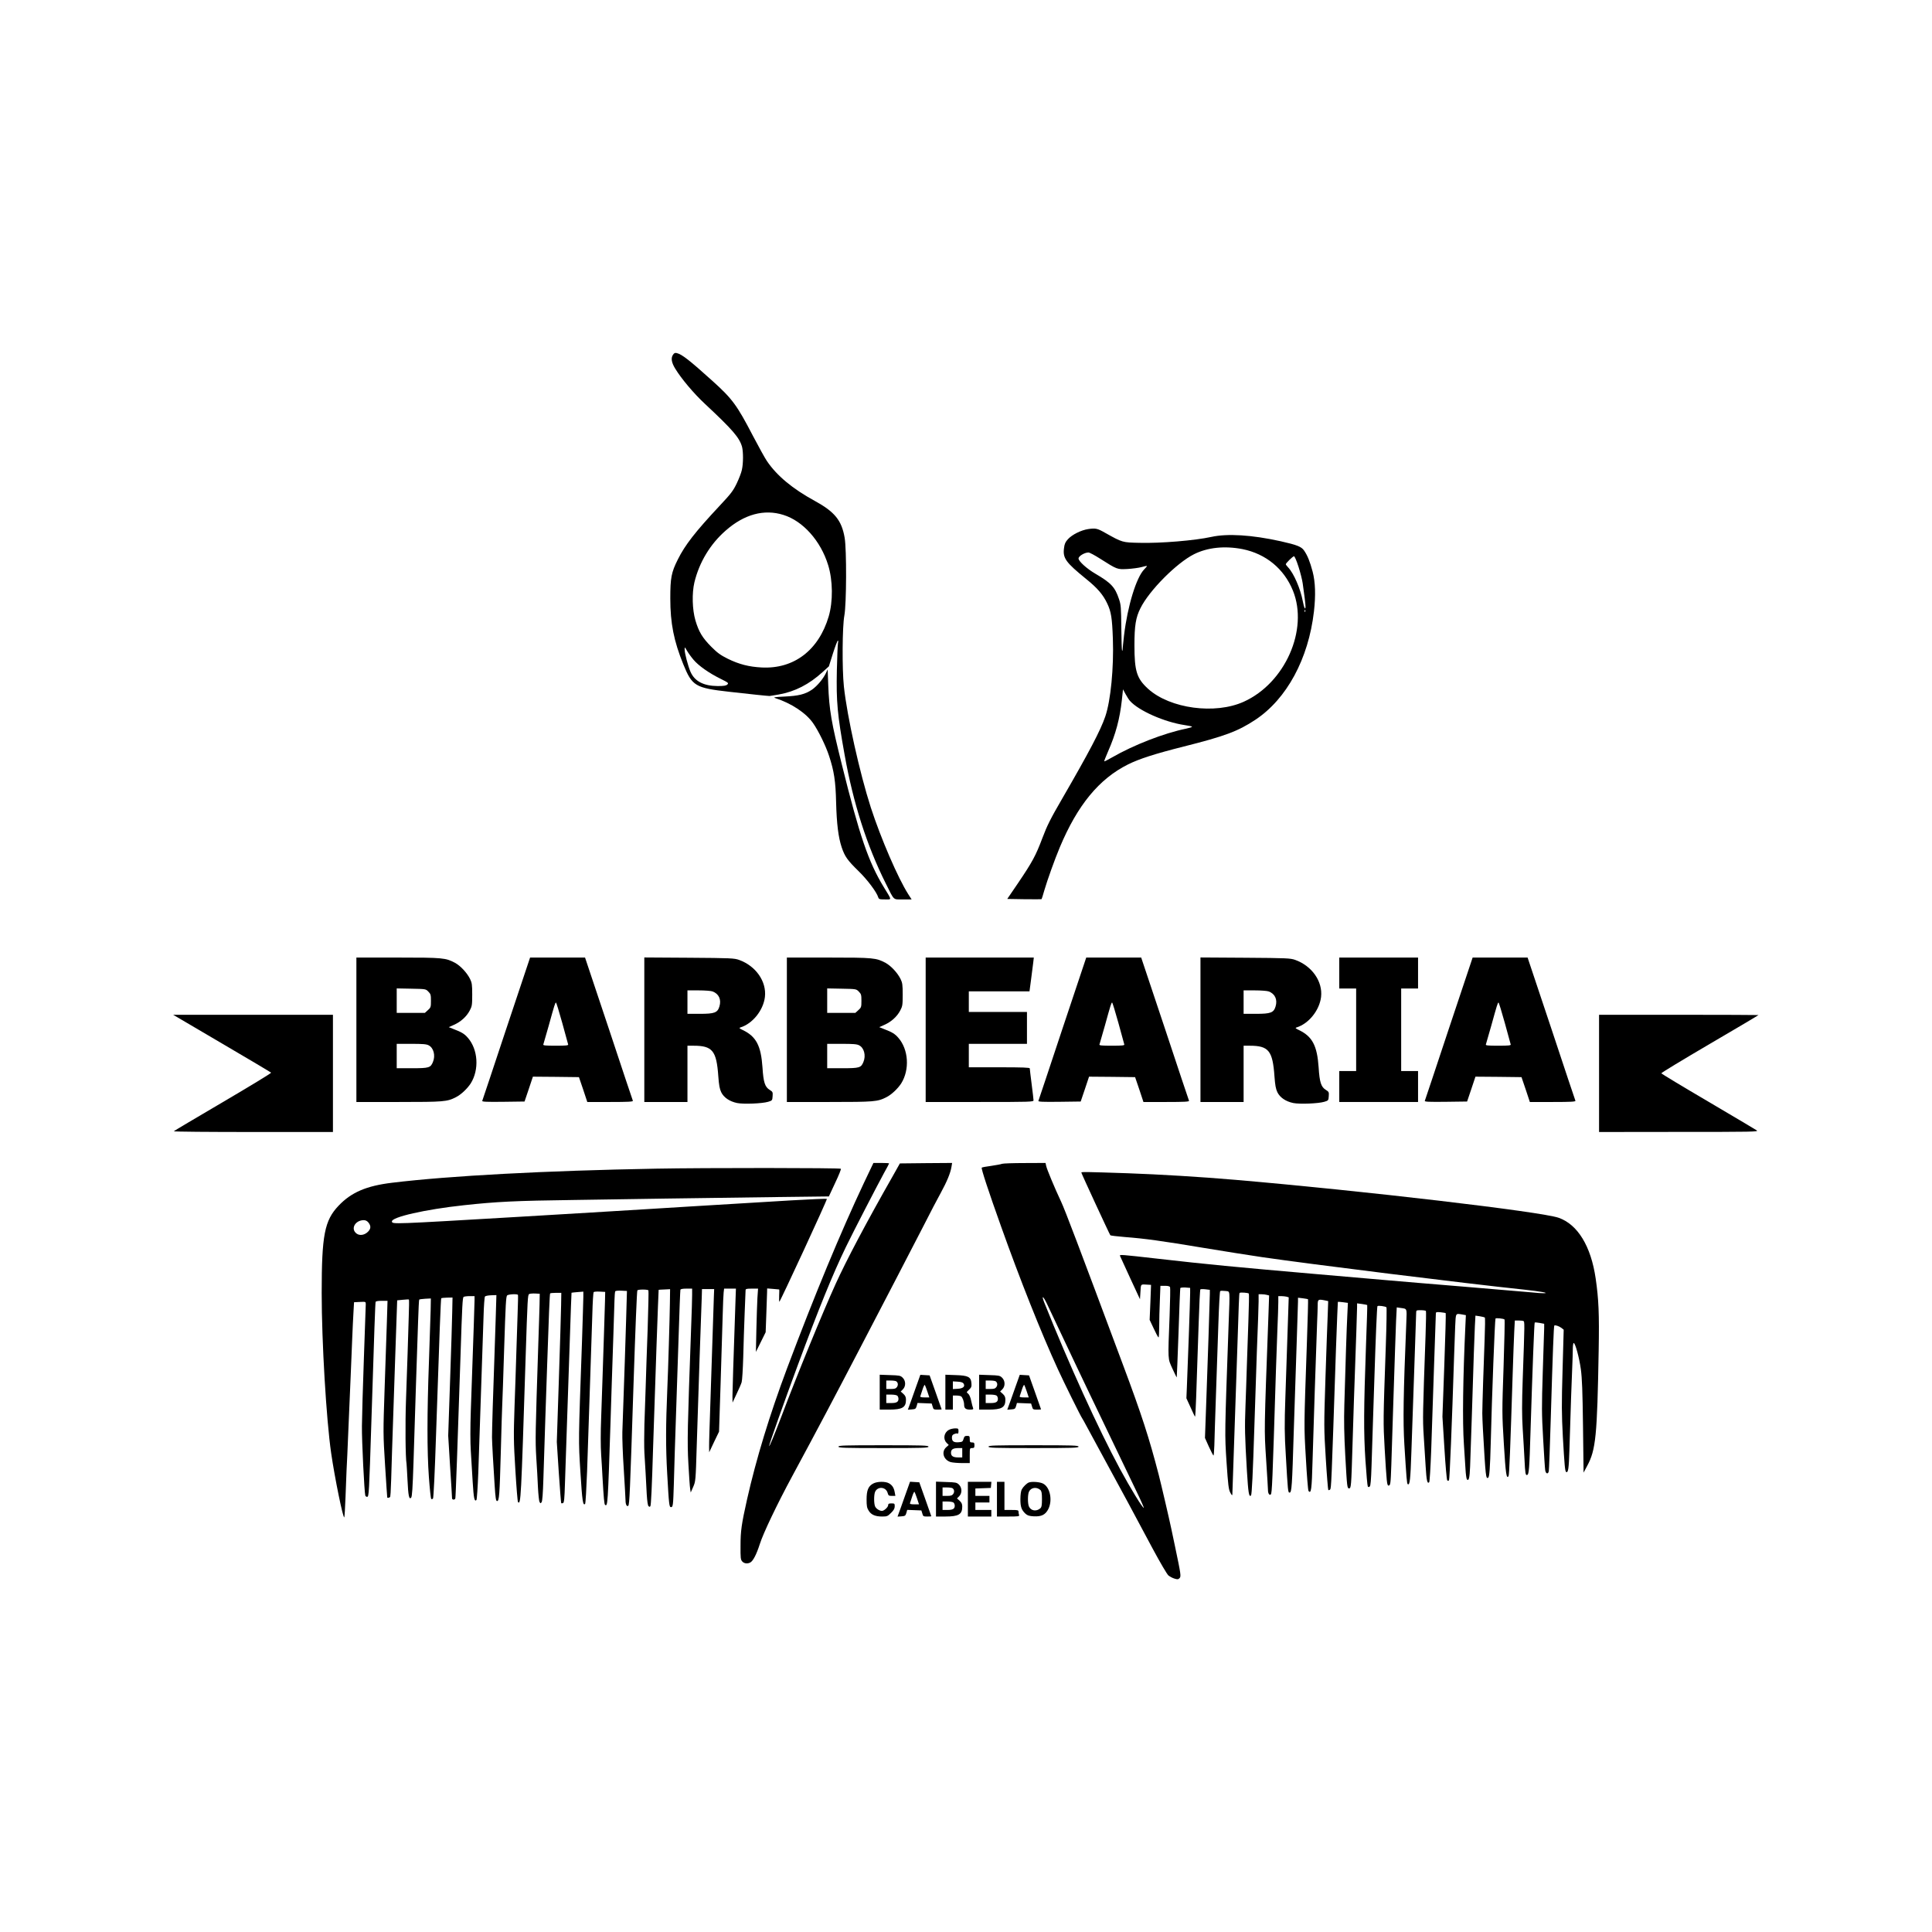 <?xml version="1.0" standalone="no"?>
<!DOCTYPE svg PUBLIC "-//W3C//DTD SVG 20010904//EN"
 "http://www.w3.org/TR/2001/REC-SVG-20010904/DTD/svg10.dtd">
<svg version="1.0" xmlns="http://www.w3.org/2000/svg"
 width="2060pt" height="2060pt" viewBox="0 0 2060 2060"
 preserveAspectRatio="xMidYMid meet">

<g transform="translate(0,2060) scale(0.1,-0.1)"
fill="#000000" stroke="none">
<path d="M7175 16816 c-23 -35 -15 -83 26 -149 64 -105 197 -263 313 -371 299
-279 370 -362 398 -460 14 -54 14 -179 -2 -247 -6 -30 -31 -94 -55 -144 -38
-79 -61 -109 -182 -238 -260 -278 -369 -418 -446 -573 -69 -137 -80 -197 -80
-414 0 -266 38 -456 139 -704 94 -231 127 -251 488 -292 227 -26 413 -45 431
-45 6 0 50 8 99 16 171 30 324 108 469 241 l65 59 43 137 c24 76 48 138 53
138 4 0 5 -12 1 -27 -3 -16 -9 -146 -12 -289 -7 -337 5 -471 83 -904 92 -515
236 -965 439 -1371 93 -186 74 -169 182 -169 l93 0 -36 56 c-109 171 -291 592
-399 924 -118 366 -253 971 -287 1290 -20 190 -17 641 5 757 23 123 25 702 3
830 -32 185 -106 276 -320 393 -236 129 -402 267 -508 423 -22 32 -89 154
-150 270 -170 327 -219 394 -432 586 -245 221 -325 283 -379 296 -20 5 -29 1
-42 -19z m1177 -1706 c209 -64 399 -277 478 -535 51 -164 53 -388 6 -548 -107
-361 -372 -562 -715 -544 -135 7 -241 34 -361 93 -78 39 -110 62 -176 128 -95
96 -133 159 -169 281 -34 116 -38 290 -11 405 52 215 169 409 334 553 198 174
409 231 614 167z m-957 -1545 c53 -63 165 -142 287 -202 84 -42 89 -46 74 -61
-13 -13 -36 -17 -104 -17 -150 1 -246 51 -290 153 -26 61 -62 197 -62 236 0
31 0 31 26 -14 14 -24 45 -67 69 -95z"/>
<path d="M11605 14959 c-77 -11 -173 -59 -218 -108 -28 -31 -37 -51 -42 -96
-14 -107 18 -151 238 -330 118 -95 179 -166 223 -260 42 -88 52 -155 60 -375
11 -309 -23 -661 -81 -830 -51 -149 -173 -381 -459 -875 -126 -217 -161 -287
-212 -422 -70 -186 -106 -253 -261 -482 l-113 -166 182 -3 c99 -1 182 -1 184
1 2 2 15 43 29 93 33 112 110 328 165 459 189 451 419 730 727 884 121 60 285
113 594 191 442 111 579 163 764 285 335 222 567 651 625 1155 20 173 15 314
-14 425 -29 109 -55 173 -92 226 -28 40 -75 59 -249 98 -308 68 -567 84 -740
46 -172 -38 -540 -69 -765 -63 -183 4 -181 3 -365 106 -84 48 -102 52 -180 41z
m1643 -214 c249 -50 443 -209 538 -443 168 -416 -84 -985 -524 -1184 -306
-139 -787 -74 -1020 137 -122 111 -146 189 -146 465 0 209 14 296 64 395 92
187 384 481 570 575 145 73 327 92 518 55z m-1518 -102 c183 -116 181 -115
290 -110 52 3 120 12 150 20 30 9 57 14 59 12 2 -2 -11 -18 -28 -35 -85 -86
-178 -390 -216 -705 -8 -71 -15 -139 -15 -149 0 -11 -3 -17 -6 -13 -3 3 -7
113 -8 244 -2 213 -4 245 -24 303 -43 130 -84 174 -253 273 -91 53 -179 133
-179 162 0 25 62 63 105 64 11 1 67 -29 125 -66z m2115 -85 c20 -62 40 -142
45 -178 19 -131 30 -221 30 -247 0 -45 -16 -13 -29 57 -25 133 -96 297 -157
361 -13 14 -24 28 -24 33 0 11 73 83 87 85 7 0 27 -45 48 -111z m72 -480 c-3
-8 -6 -5 -6 6 -1 11 2 17 5 13 3 -3 4 -12 1 -19z m-1869 -951 c93 -105 368
-226 582 -258 44 -6 80 -14 80 -18 0 -4 -28 -13 -62 -20 -239 -49 -560 -174
-791 -307 -43 -25 -81 -44 -83 -42 -2 3 16 49 40 104 83 188 126 351 148 551
l12 113 28 -52 c16 -28 36 -61 46 -71z"/>
<path d="M8807 13424 c-31 -64 -95 -140 -150 -178 -73 -49 -142 -66 -292 -73
-103 -5 -124 -8 -100 -16 171 -55 328 -158 404 -267 57 -81 136 -242 171 -350
53 -160 70 -271 75 -493 6 -232 24 -376 60 -483 33 -97 61 -137 181 -254 91
-88 192 -223 208 -277 7 -21 14 -23 72 -23 75 0 76 -14 -13 132 -162 265 -258
545 -446 1303 -113 451 -136 587 -146 854 l-6 164 -18 -39z"/>
<path d="M3800 9620 l0 -770 453 0 c482 0 514 3 608 51 54 27 121 90 158 147
92 146 79 362 -31 487 -34 40 -66 60 -148 91 l-55 22 56 25 c72 32 133 87 167
151 25 47 27 60 27 171 0 105 -3 126 -23 167 -33 66 -101 139 -159 171 -101
54 -128 57 -610 57 l-443 0 0 -770z m767 407 c25 -25 28 -34 28 -98 0 -67 -2
-72 -33 -100 l-32 -29 -150 0 -150 0 0 131 0 130 155 -3 c154 -3 155 -3 182
-31z m4 -573 c53 -27 74 -110 45 -178 -25 -61 -42 -66 -223 -66 l-163 0 0 130
0 130 155 0 c122 0 163 -3 186 -16z"/>
<path d="M5399 9633 c-138 -417 -254 -764 -257 -771 -3 -10 43 -12 224 -10
l227 3 45 133 44 132 246 -2 245 -3 45 -132 44 -133 245 0 c192 0 244 3 241
13 -3 6 -119 353 -257 770 l-253 757 -293 0 -293 0 -253 -757z m596 60 c33
-119 61 -222 63 -230 3 -10 -25 -13 -133 -13 -110 0 -136 3 -132 13 3 8 28 96
57 198 63 228 70 249 78 249 4 0 34 -98 67 -217z"/>
<path d="M6870 9620 l0 -770 230 0 230 0 0 300 0 300 65 0 c202 0 245 -53 264
-327 7 -94 14 -133 31 -169 28 -57 89 -98 169 -115 69 -14 267 -6 331 13 44
13 45 15 48 60 3 43 1 47 -31 67 -51 31 -67 81 -77 240 -16 232 -67 329 -210
398 -38 18 -42 23 -25 28 130 40 244 183 261 325 19 165 -97 331 -276 395 -51
18 -88 20 -532 23 l-478 3 0 -771z m727 409 c68 -25 96 -87 74 -160 -20 -67
-52 -79 -208 -79 l-133 0 0 125 0 125 119 0 c66 0 132 -5 148 -11z"/>
<path d="M8390 9620 l0 -770 453 0 c482 0 514 3 608 51 54 27 121 90 158 147
92 146 79 362 -31 487 -34 40 -66 60 -148 91 l-55 22 56 25 c72 32 133 87 167
151 25 47 27 60 27 171 0 105 -3 126 -23 167 -33 66 -101 139 -159 171 -101
54 -128 57 -610 57 l-443 0 0 -770z m767 407 c25 -25 28 -34 28 -98 0 -67 -2
-72 -33 -100 l-32 -29 -150 0 -150 0 0 131 0 130 155 -3 c154 -3 155 -3 182
-31z m4 -573 c53 -27 74 -110 45 -178 -25 -61 -42 -66 -223 -66 l-163 0 0 130
0 130 155 0 c122 0 163 -3 186 -16z"/>
<path d="M9870 9620 l0 -770 575 0 c541 0 575 1 575 18 0 9 -9 87 -20 172 -11
85 -20 161 -20 168 0 9 -72 12 -325 12 l-325 0 0 125 0 125 310 0 310 0 0 170
0 170 -310 0 -310 0 0 110 0 110 324 0 323 0 17 128 c9 70 19 151 23 180 l6
52 -577 0 -576 0 0 -770z"/>
<path d="M11329 9633 c-138 -417 -254 -764 -257 -771 -3 -10 43 -12 224 -10
l227 3 45 133 44 132 246 -2 245 -3 45 -132 44 -133 245 0 c192 0 244 3 241
13 -3 6 -119 353 -257 770 l-253 757 -293 0 -293 0 -253 -757z m596 60 c33
-119 61 -222 63 -230 3 -10 -25 -13 -133 -13 -110 0 -136 3 -132 13 3 8 28 96
57 198 63 228 70 249 78 249 4 0 34 -98 67 -217z"/>
<path d="M12800 9620 l0 -770 230 0 230 0 0 300 0 300 65 0 c202 0 245 -53
264 -327 7 -94 14 -133 31 -169 28 -57 89 -98 169 -115 69 -14 267 -6 331 13
44 13 45 15 48 60 3 43 1 47 -31 67 -51 31 -67 81 -77 240 -16 232 -67 329
-210 398 -38 18 -42 23 -25 28 130 40 244 183 261 325 19 165 -97 331 -276
395 -51 18 -88 20 -532 23 l-478 3 0 -771z m727 409 c68 -25 96 -87 74 -160
-20 -67 -52 -79 -208 -79 l-133 0 0 125 0 125 119 0 c66 0 132 -5 148 -11z"/>
<path d="M14280 10225 l0 -165 90 0 90 0 0 -440 0 -440 -90 0 -90 0 0 -165 0
-165 420 0 420 0 0 165 0 165 -90 0 -90 0 0 440 0 440 90 0 90 0 0 165 0 165
-420 0 -420 0 0 -165z"/>
<path d="M15449 9633 c-138 -417 -254 -764 -257 -771 -3 -10 43 -12 224 -10
l227 3 45 133 44 132 246 -2 245 -3 45 -132 44 -133 245 0 c192 0 244 3 241
13 -3 6 -119 353 -257 770 l-253 757 -293 0 -293 0 -253 -757z m596 60 c33
-119 61 -222 63 -230 3 -10 -25 -13 -133 -13 -110 0 -136 3 -132 13 3 8 28 96
57 198 63 228 70 249 78 249 4 0 34 -98 67 -217z"/>
<path d="M2365 9475 c285 -167 522 -308 526 -312 4 -5 -227 -145 -513 -313
-286 -168 -522 -308 -525 -312 -2 -5 379 -8 846 -8 l851 0 0 625 0 625 -852 0
-852 0 519 -305z"/>
<path d="M17050 9155 l0 -625 853 1 c785 0 850 1 829 16 -13 9 -246 147 -519
308 -273 160 -498 296 -499 301 -2 5 231 146 516 313 286 167 520 306 520 308
0 1 -382 3 -850 3 l-850 0 0 -625z"/>
<path d="M9212 7988 c-251 -532 -528 -1201 -820 -1978 -187 -499 -329 -966
-426 -1395 -60 -268 -70 -339 -70 -496 -1 -131 1 -149 18 -168 21 -23 56 -27
86 -11 30 16 66 86 101 195 36 115 186 429 346 725 270 500 471 881 723 1365
117 226 288 554 380 730 92 176 225 433 295 570 70 138 154 299 187 358 64
117 102 208 113 275 l7 42 -278 -2 -279 -3 -73 -130 c-286 -502 -497 -902
-612 -1155 -140 -308 -410 -967 -575 -1405 -80 -210 -133 -338 -134 -323 -2
14 161 472 304 858 225 607 375 977 515 1265 82 169 325 639 406 788 30 53 54
99 54 102 0 3 -38 5 -84 5 l-83 0 -101 -212z"/>
<path d="M10685 8191 c-11 -5 -63 -14 -115 -22 -52 -7 -98 -15 -102 -19 -9 -6
71 -250 207 -630 200 -561 425 -1128 605 -1520 61 -134 245 -506 260 -525 4
-5 23 -39 42 -75 19 -36 78 -144 130 -240 269 -494 379 -698 577 -1070 80
-149 154 -275 169 -288 15 -12 44 -28 65 -34 32 -10 40 -9 54 5 18 18 14 42
-48 337 -16 74 -33 158 -39 185 -21 102 -110 483 -135 580 -102 393 -180 635
-382 1175 -475 1274 -616 1645 -658 1735 -71 151 -152 346 -160 383 l-7 32
-221 -1 c-122 0 -231 -4 -242 -8z m476 -1488 c52 -111 215 -456 304 -643 45
-96 113 -238 150 -315 37 -77 91 -189 120 -250 93 -194 290 -605 379 -789 48
-98 84 -181 82 -183 -9 -10 -144 210 -253 412 -235 436 -544 1115 -809 1778
-31 79 -13 72 27 -10z"/>
<path d="M6990 8139 c-1172 -21 -2203 -76 -2809 -150 -274 -33 -435 -102 -571
-245 -150 -158 -180 -313 -180 -930 0 -520 49 -1349 101 -1708 37 -257 128
-705 140 -684 3 7 9 103 13 213 4 110 9 238 11 285 3 47 12 247 20 445 8 198
20 461 25 585 5 124 13 299 16 390 4 91 9 212 13 270 l6 105 63 3 c62 3 62 3
62 -25 0 -15 -9 -273 -20 -573 -11 -300 -20 -626 -21 -725 -2 -158 26 -708 36
-742 3 -7 11 -13 19 -13 20 0 21 30 46 805 31 982 41 1259 45 1273 3 8 25 12
66 12 l61 0 -7 -227 c-4 -126 -15 -444 -24 -708 -16 -474 -16 -484 5 -820 12
-187 22 -341 23 -342 4 -9 31 -1 32 10 1 6 3 26 4 42 2 17 9 212 15 435 7 223
22 677 34 1010 l21 605 60 6 c33 3 62 5 65 3 3 -1 2 -87 -2 -191 -3 -103 -9
-278 -12 -388 -4 -110 -11 -333 -17 -495 -9 -246 -6 -616 6 -679 1 -9 6 -86
10 -171 8 -170 17 -213 39 -189 10 11 16 101 25 374 6 198 18 567 26 820 9
253 19 562 23 687 4 125 9 229 12 231 3 3 32 7 65 9 l59 3 -2 -120 c-2 -66
-10 -311 -18 -545 -21 -567 -21 -960 -1 -1239 9 -123 20 -228 25 -233 5 -5 13
-3 19 4 6 8 19 273 32 668 37 1107 51 1463 56 1468 2 2 30 5 62 6 l58 1 -3
-150 c-1 -82 -12 -414 -23 -737 l-20 -586 20 -326 c12 -179 21 -332 21 -341 0
-18 29 -20 35 -2 4 11 24 566 55 1512 18 558 22 630 34 637 6 4 35 8 64 8 l52
0 0 -42 c0 -39 -9 -293 -40 -1183 -6 -177 -6 -334 0 -425 5 -80 14 -228 20
-330 11 -178 19 -215 40 -194 5 5 14 138 20 294 10 278 43 1264 56 1665 3 110
10 205 15 211 5 6 34 12 65 13 l57 2 -7 -233 c-4 -128 -11 -345 -16 -483 -10
-259 -25 -748 -24 -800 0 -45 15 -317 28 -510 9 -139 14 -170 26 -170 23 0 27
59 40 525 6 234 13 457 15 495 2 39 12 315 21 615 15 464 19 547 32 558 17 13
108 17 115 5 2 -5 0 -96 -4 -203 -4 -107 -10 -301 -14 -430 -4 -129 -12 -383
-19 -565 -10 -301 -10 -360 9 -667 11 -185 24 -340 28 -344 31 -31 33 18 81
1526 21 652 23 682 38 692 7 4 36 7 63 6 l50 -3 -2 -115 c-2 -63 -7 -248 -13
-410 -32 -981 -33 -1034 -22 -1220 7 -102 15 -246 18 -320 4 -74 11 -144 17
-154 9 -18 11 -18 22 -3 8 12 14 91 19 250 4 127 13 421 21 652 8 231 17 494
20 585 16 477 26 735 31 739 3 3 31 6 62 6 l57 0 -2 -130 c-1 -71 -12 -429
-24 -795 l-22 -665 21 -324 c12 -178 24 -326 26 -329 3 -2 12 -2 19 1 12 4 16
47 21 209 4 112 13 392 21 623 8 231 22 643 31 915 9 272 17 496 18 496 0 1
29 4 64 7 l62 5 0 -56 c0 -32 -7 -241 -14 -467 -39 -1098 -39 -1053 -17 -1404
19 -306 27 -360 50 -336 5 6 14 161 21 345 6 184 20 587 30 895 11 308 22 661
26 785 3 124 10 229 14 233 4 4 33 7 65 5 l58 -3 -2 -95 c-1 -52 -6 -212 -11
-355 -5 -143 -12 -348 -15 -455 -3 -107 -10 -305 -15 -440 -6 -153 -6 -300 0
-390 5 -80 12 -185 14 -235 13 -227 19 -296 28 -301 28 -18 29 -4 58 886 11
335 13 423 30 915 5 160 11 329 12 378 1 48 5 92 8 98 4 6 32 9 66 7 l59 -3
-1 -35 c-3 -157 -40 -1282 -48 -1470 -2 -52 4 -230 15 -395 10 -165 19 -316
19 -335 0 -42 15 -69 29 -55 13 13 18 118 56 1290 20 606 36 998 41 1006 7 12
111 12 118 0 3 -5 -1 -188 -8 -407 -8 -220 -18 -496 -21 -614 -4 -118 -10
-303 -14 -410 -3 -107 -3 -242 0 -300 4 -58 9 -154 13 -215 3 -60 9 -163 12
-227 5 -76 11 -122 20 -128 8 -8 14 -8 19 1 7 11 16 197 29 629 20 642 57
1674 59 1677 1 1 29 3 62 4 l60 3 -2 -150 c-2 -150 -19 -729 -28 -924 -16
-378 -17 -609 -1 -890 19 -339 22 -360 41 -360 21 0 23 21 30 245 3 110 8 265
10 345 5 147 12 362 41 1230 8 267 17 491 19 498 3 8 25 12 65 12 l60 0 0 -66
c0 -36 -4 -186 -10 -332 -40 -1109 -43 -1233 -30 -1467 7 -126 15 -248 19
-270 l6 -39 26 59 c26 59 27 65 38 435 6 206 20 634 31 950 11 316 21 609 23
650 l2 75 65 0 65 0 -3 -75 c-8 -259 -25 -764 -37 -1127 -8 -232 -15 -448 -14
-480 l1 -58 52 110 53 110 17 525 c9 289 19 613 22 720 3 107 7 214 10 238 l5
42 63 0 63 0 -4 -112 c-23 -672 -33 -978 -33 -1035 l1 -68 43 92 c24 50 49
107 54 125 6 18 13 139 17 268 3 129 10 339 15 465 5 127 10 238 10 248 0 14
10 17 66 17 l67 0 -7 -102 c-3 -57 -8 -209 -11 -338 l-5 -235 52 105 52 105 7
190 c4 105 8 210 8 233 l1 44 63 -5 c34 -3 64 -6 65 -6 2 -1 2 -30 0 -66 -1
-36 -1 -65 2 -65 9 1 513 1090 507 1097 -4 3 -174 -4 -379 -16 -601 -36 -997
-60 -1093 -66 -49 -3 -232 -14 -405 -25 -380 -23 -850 -52 -1415 -85 -1346
-79 -1341 -79 -1346 -50 -9 47 357 130 766 174 348 38 555 48 1165 56 212 3
653 10 980 15 327 5 854 12 1171 16 l577 7 67 144 c38 79 65 147 61 151 -10
10 -1442 11 -1976 1z m-3061 -575 c28 -36 26 -66 -5 -97 -37 -37 -88 -45 -122
-20 -66 49 -17 141 75 143 22 0 37 -8 52 -26z"/>
<path d="M11530 8097 c0 -9 301 -659 309 -668 3 -4 74 -12 156 -19 210 -16
392 -41 835 -115 212 -35 493 -80 625 -99 505 -74 2177 -282 2790 -346 185
-20 282 -38 215 -39 -14 -1 -72 3 -130 9 -58 5 -377 32 -710 60 -333 27 -708
59 -835 70 -126 11 -464 41 -750 65 -864 75 -1165 104 -1690 164 -397 45 -409
46 -403 30 3 -8 52 -115 109 -238 l104 -224 5 79 c6 87 -2 81 81 76 l32 -2 -7
-186 -8 -187 44 -93 c24 -52 46 -94 51 -94 4 0 7 53 7 118 0 64 3 188 7 275
l6 157 49 0 c33 0 50 -5 54 -15 3 -7 1 -144 -5 -302 -19 -489 -20 -455 30
-566 24 -53 45 -95 46 -93 1 1 10 213 19 472 8 258 17 474 19 479 1 6 25 8 54
7 l51 -4 0 -56 c0 -61 -26 -809 -35 -1004 l-5 -117 44 -96 c23 -52 45 -98 48
-100 3 -3 8 88 12 202 4 114 9 262 11 328 3 66 10 278 16 470 6 193 14 353 18
357 3 3 27 4 54 1 l47 -6 0 -43 c0 -23 -7 -229 -14 -456 -8 -227 -20 -563 -26
-747 l-12 -333 42 -94 c24 -52 46 -94 49 -94 3 0 7 48 9 108 1 59 9 298 17
532 8 234 19 578 26 765 6 187 15 344 19 348 4 5 28 5 54 2 55 -9 50 35 36
-361 -42 -1183 -42 -1158 -22 -1464 17 -249 22 -290 40 -325 15 -28 21 -34 22
-20 0 11 7 209 15 440 8 231 21 627 30 880 25 766 27 820 32 829 6 8 90 3 99
-7 3 -3 1 -135 -5 -294 -6 -158 -13 -380 -17 -493 -3 -113 -10 -297 -14 -410
-9 -228 -7 -318 15 -690 15 -242 22 -287 44 -265 9 9 20 236 36 740 21 659 36
1074 40 1155 2 52 4 130 5 173 l0 77 33 0 c17 0 43 -3 56 -7 l23 -6 -6 -176
c-48 -1300 -47 -1242 -26 -1571 11 -168 20 -316 20 -330 0 -34 16 -58 30 -44
13 13 17 103 55 1329 4 99 10 288 15 420 6 132 10 268 10 303 l0 62 33 0 c17
0 42 -3 55 -6 l23 -7 -5 -151 c-5 -134 -11 -304 -31 -921 -10 -281 -9 -390 5
-613 22 -384 23 -397 40 -397 23 0 27 65 45 660 9 297 23 720 31 940 7 220 14
418 14 439 l0 39 51 -6 c29 -4 54 -8 56 -11 2 -2 -3 -208 -12 -457 -32 -927
-32 -881 -11 -1239 10 -184 23 -341 28 -347 28 -36 35 15 43 317 6 227 41
1282 49 1485 3 66 6 146 6 178 0 63 4 66 80 51 l32 -7 -5 -141 c-4 -78 -14
-380 -24 -671 -17 -523 -17 -535 3 -863 11 -182 24 -335 27 -339 4 -4 13 -1
19 5 13 13 14 36 63 1502 10 272 19 497 20 499 2 1 27 0 55 -4 l52 -7 -6 -127
c-7 -128 -20 -535 -32 -961 -5 -170 -2 -319 10 -540 19 -338 20 -350 41 -350
21 0 23 26 35 425 6 198 13 425 16 505 26 728 34 971 34 1004 l0 39 52 -7 c29
-4 54 -9 56 -11 2 -1 -4 -195 -13 -429 -24 -673 -26 -924 -6 -1227 10 -146 21
-271 25 -278 6 -9 11 -9 21 -1 9 7 14 68 19 218 4 114 11 338 16 497 5 160 12
364 15 455 13 412 27 745 32 753 6 9 83 -1 96 -12 4 -4 1 -191 -7 -417 -28
-792 -28 -806 -12 -1089 21 -363 25 -395 41 -395 21 0 23 19 30 220 3 102 12
383 20 625 8 242 17 517 20 610 3 94 8 232 11 307 l7 138 41 -6 c71 -10 67 0
61 -151 -32 -780 -36 -1051 -21 -1304 23 -372 27 -418 36 -424 22 -14 29 43
39 345 6 179 20 580 31 891 11 311 20 577 20 592 0 26 2 27 49 27 28 0 52 -4
55 -8 3 -5 1 -123 -4 -263 -30 -833 -31 -890 -20 -1061 6 -95 15 -245 21 -333
9 -153 18 -191 38 -169 5 5 14 155 21 334 6 179 20 579 30 888 11 310 20 571
20 579 0 13 10 15 50 11 28 -3 53 -7 55 -10 3 -2 -4 -252 -15 -554 l-20 -549
21 -335 c11 -184 25 -339 30 -344 6 -6 13 -6 19 0 7 7 31 587 55 1339 3 94 8
230 11 303 7 146 2 138 77 126 l37 -7 -5 -106 c-26 -555 -33 -1032 -16 -1271
6 -91 14 -210 17 -265 3 -55 10 -104 15 -109 20 -22 29 15 34 135 5 121 29
854 40 1214 3 99 8 229 11 288 l6 109 47 -7 c25 -4 49 -10 53 -13 4 -4 3 -106
-2 -227 -10 -245 -25 -725 -25 -795 0 -25 3 -103 7 -175 29 -509 31 -526 56
-511 13 8 20 102 27 366 13 519 44 1320 51 1331 5 8 85 0 96 -10 4 -3 -1 -229
-10 -501 -17 -487 -17 -500 3 -827 19 -316 28 -378 50 -342 8 11 19 303 44
1089 6 190 14 396 17 458 l6 112 38 0 c21 0 45 -2 52 -5 16 -6 16 -3 -6 -622
-9 -262 -9 -385 0 -530 7 -103 15 -249 19 -323 7 -149 11 -173 28 -167 20 6
24 62 36 457 22 701 40 1162 45 1168 4 3 27 1 54 -4 l47 -9 0 -45 c-1 -25 -7
-233 -15 -463 -12 -380 -12 -446 4 -720 9 -166 19 -317 22 -334 6 -38 31 -45
38 -10 3 12 12 263 21 557 22 732 32 990 38 996 8 8 51 -6 76 -25 l24 -19 -12
-428 c-11 -372 -10 -467 3 -714 18 -310 23 -367 35 -375 22 -13 29 36 35 235
11 371 26 811 31 905 2 50 5 123 5 163 0 39 4 72 10 72 16 0 58 -151 76 -280
13 -99 18 -228 23 -613 l6 -489 38 71 c93 172 107 319 123 1231 7 394 0 548
-32 768 -50 344 -191 575 -394 647 -183 65 -2075 287 -3450 405 -373 32 -810
58 -1145 70 -451 15 -495 16 -495 7z"/>
<path d="M9380 5756 l0 -186 100 0 c141 0 180 23 180 105 0 28 -7 44 -28 63
l-28 25 23 23 c33 33 32 92 -3 125 -23 22 -35 24 -135 27 l-109 4 0 -186z
m176 116 c19 -13 23 -39 8 -61 -12 -17 -26 -21 -65 -21 l-49 0 0 45 0 45 48 0
c26 0 52 -4 58 -8z m12 -154 c7 -7 12 -21 12 -33 0 -33 -20 -45 -77 -45 l-53
0 0 45 0 45 53 0 c29 0 58 -5 65 -12z"/>
<path d="M9781 5851 c-17 -50 -47 -133 -66 -186 l-35 -96 42 3 c38 3 43 6 52
36 l9 33 76 -3 75 -3 10 -32 c8 -31 12 -33 52 -33 24 0 44 1 44 3 0 1 -29 83
-64 182 l-64 180 -50 3 -49 3 -32 -90z m107 -88 l21 -63 -51 0 c-36 0 -49 4
-45 13 2 6 13 38 23 70 10 31 21 54 25 50 3 -5 16 -36 27 -70z"/>
<path d="M10080 5756 l0 -186 40 0 40 0 0 75 0 75 38 0 c20 0 42 -4 49 -8 16
-10 33 -57 33 -91 0 -37 17 -51 63 -51 33 0 38 3 32 18 -4 9 -13 44 -20 77 -7
36 -20 65 -32 75 -20 15 -19 15 9 42 25 23 29 34 26 69 -5 68 -35 83 -169 87
l-109 4 0 -186z m194 92 c19 -31 -4 -53 -63 -56 l-51 -3 0 41 0 41 51 -3 c36
-2 55 -8 63 -20z"/>
<path d="M10440 5756 l0 -186 100 0 c141 0 180 23 180 105 0 28 -7 44 -28 63
l-28 25 23 23 c33 33 32 92 -3 125 -23 22 -35 24 -135 27 l-109 4 0 -186z
m176 116 c19 -13 23 -39 8 -61 -12 -17 -26 -21 -65 -21 l-49 0 0 45 0 45 48 0
c26 0 52 -4 58 -8z m12 -154 c7 -7 12 -21 12 -33 0 -33 -20 -45 -77 -45 l-53
0 0 45 0 45 53 0 c29 0 58 -5 65 -12z"/>
<path d="M10841 5851 c-17 -50 -47 -133 -66 -186 l-35 -96 42 3 c38 3 43 6 52
36 l9 33 76 -3 75 -3 10 -32 c8 -31 12 -33 52 -33 24 0 44 1 44 3 0 1 -29 83
-64 182 l-64 180 -50 3 -49 3 -32 -90z m107 -88 l21 -63 -51 0 c-36 0 -49 4
-45 13 2 6 13 38 23 70 10 31 21 54 25 50 3 -5 16 -36 27 -70z"/>
<path d="M10118 5354 c-53 -28 -65 -98 -25 -138 l23 -23 -28 -25 c-54 -50 -27
-136 50 -158 20 -5 74 -10 120 -10 l82 0 0 80 c0 79 0 80 25 80 21 0 25 5 25
30 0 25 -4 30 -25 30 -22 0 -25 4 -25 35 0 32 -3 35 -29 35 -23 0 -30 -6 -37
-32 -9 -30 -14 -33 -53 -36 -51 -4 -71 10 -71 49 0 22 6 32 26 39 14 6 30 8
35 4 5 -3 9 9 9 25 0 29 -2 31 -37 31 -21 -1 -50 -7 -65 -16z m142 -244 l0
-50 -41 0 c-56 0 -79 14 -79 50 0 36 21 49 78 50 l42 0 0 -50z"/>
<path d="M8940 5175 c0 -13 60 -15 480 -15 420 0 480 2 480 15 0 13 -60 15
-480 15 -420 0 -480 -2 -480 -15z"/>
<path d="M10540 5175 c0 -13 60 -15 480 -15 420 0 480 2 480 15 0 13 -60 15
-480 15 -420 0 -480 -2 -480 -15z"/>
<path d="M9311 4782 c-53 -28 -71 -72 -71 -171 0 -68 4 -90 22 -118 26 -44 71
-63 144 -63 52 0 59 3 95 39 29 28 39 47 39 70 0 29 -2 31 -35 31 -28 0 -35
-4 -35 -19 0 -21 -44 -61 -66 -61 -26 0 -62 23 -73 47 -14 31 -14 125 0 157
28 60 114 53 133 -11 8 -30 13 -33 46 -33 l37 0 -7 38 c-8 47 -26 76 -61 96
-37 22 -125 21 -168 -2z"/>
<path d="M9671 4711 c-17 -50 -47 -133 -66 -186 l-35 -96 42 3 c38 3 43 6 52
36 l9 33 76 -3 75 -3 10 -32 c8 -31 12 -33 52 -33 24 0 44 1 44 3 0 1 -29 83
-64 182 l-64 180 -50 3 -49 3 -32 -90z m107 -88 l21 -63 -51 0 c-36 0 -49 4
-45 13 2 6 13 38 23 70 10 31 21 54 25 50 3 -5 16 -36 27 -70z"/>
<path d="M9980 4616 l0 -186 100 0 c141 0 180 23 180 105 0 28 -7 44 -28 63
l-28 25 23 23 c33 33 32 92 -3 125 -23 22 -35 24 -135 27 l-109 4 0 -186z
m176 116 c19 -13 23 -39 8 -61 -12 -17 -26 -21 -65 -21 l-49 0 0 45 0 45 48 0
c26 0 52 -4 58 -8z m12 -154 c7 -7 12 -21 12 -33 0 -33 -20 -45 -77 -45 l-53
0 0 45 0 45 53 0 c29 0 58 -5 65 -12z"/>
<path d="M10320 4615 l0 -185 125 0 125 0 0 35 0 35 -85 0 -85 0 0 40 0 40 75
0 75 0 0 35 0 35 -75 0 -75 0 0 40 0 39 83 3 82 3 3 33 3 32 -125 0 -126 0 0
-185z"/>
<path d="M10630 4615 l0 -185 121 0 c106 0 120 2 115 16 -3 9 -6 24 -6 35 0
17 -8 19 -75 19 l-75 0 0 150 0 150 -40 0 -40 0 0 -185z"/>
<path d="M10970 4793 c-23 -9 -60 -45 -76 -75 -8 -16 -14 -57 -14 -103 0 -82
11 -114 54 -155 21 -19 40 -25 89 -28 82 -4 124 17 155 78 47 95 18 235 -58
272 -34 17 -117 23 -150 11z m123 -80 c13 -13 17 -33 17 -98 0 -65 -4 -85 -17
-97 -42 -37 -101 -28 -122 19 -14 31 -14 125 0 157 21 46 81 55 122 19z"/>
</g>
</svg>
